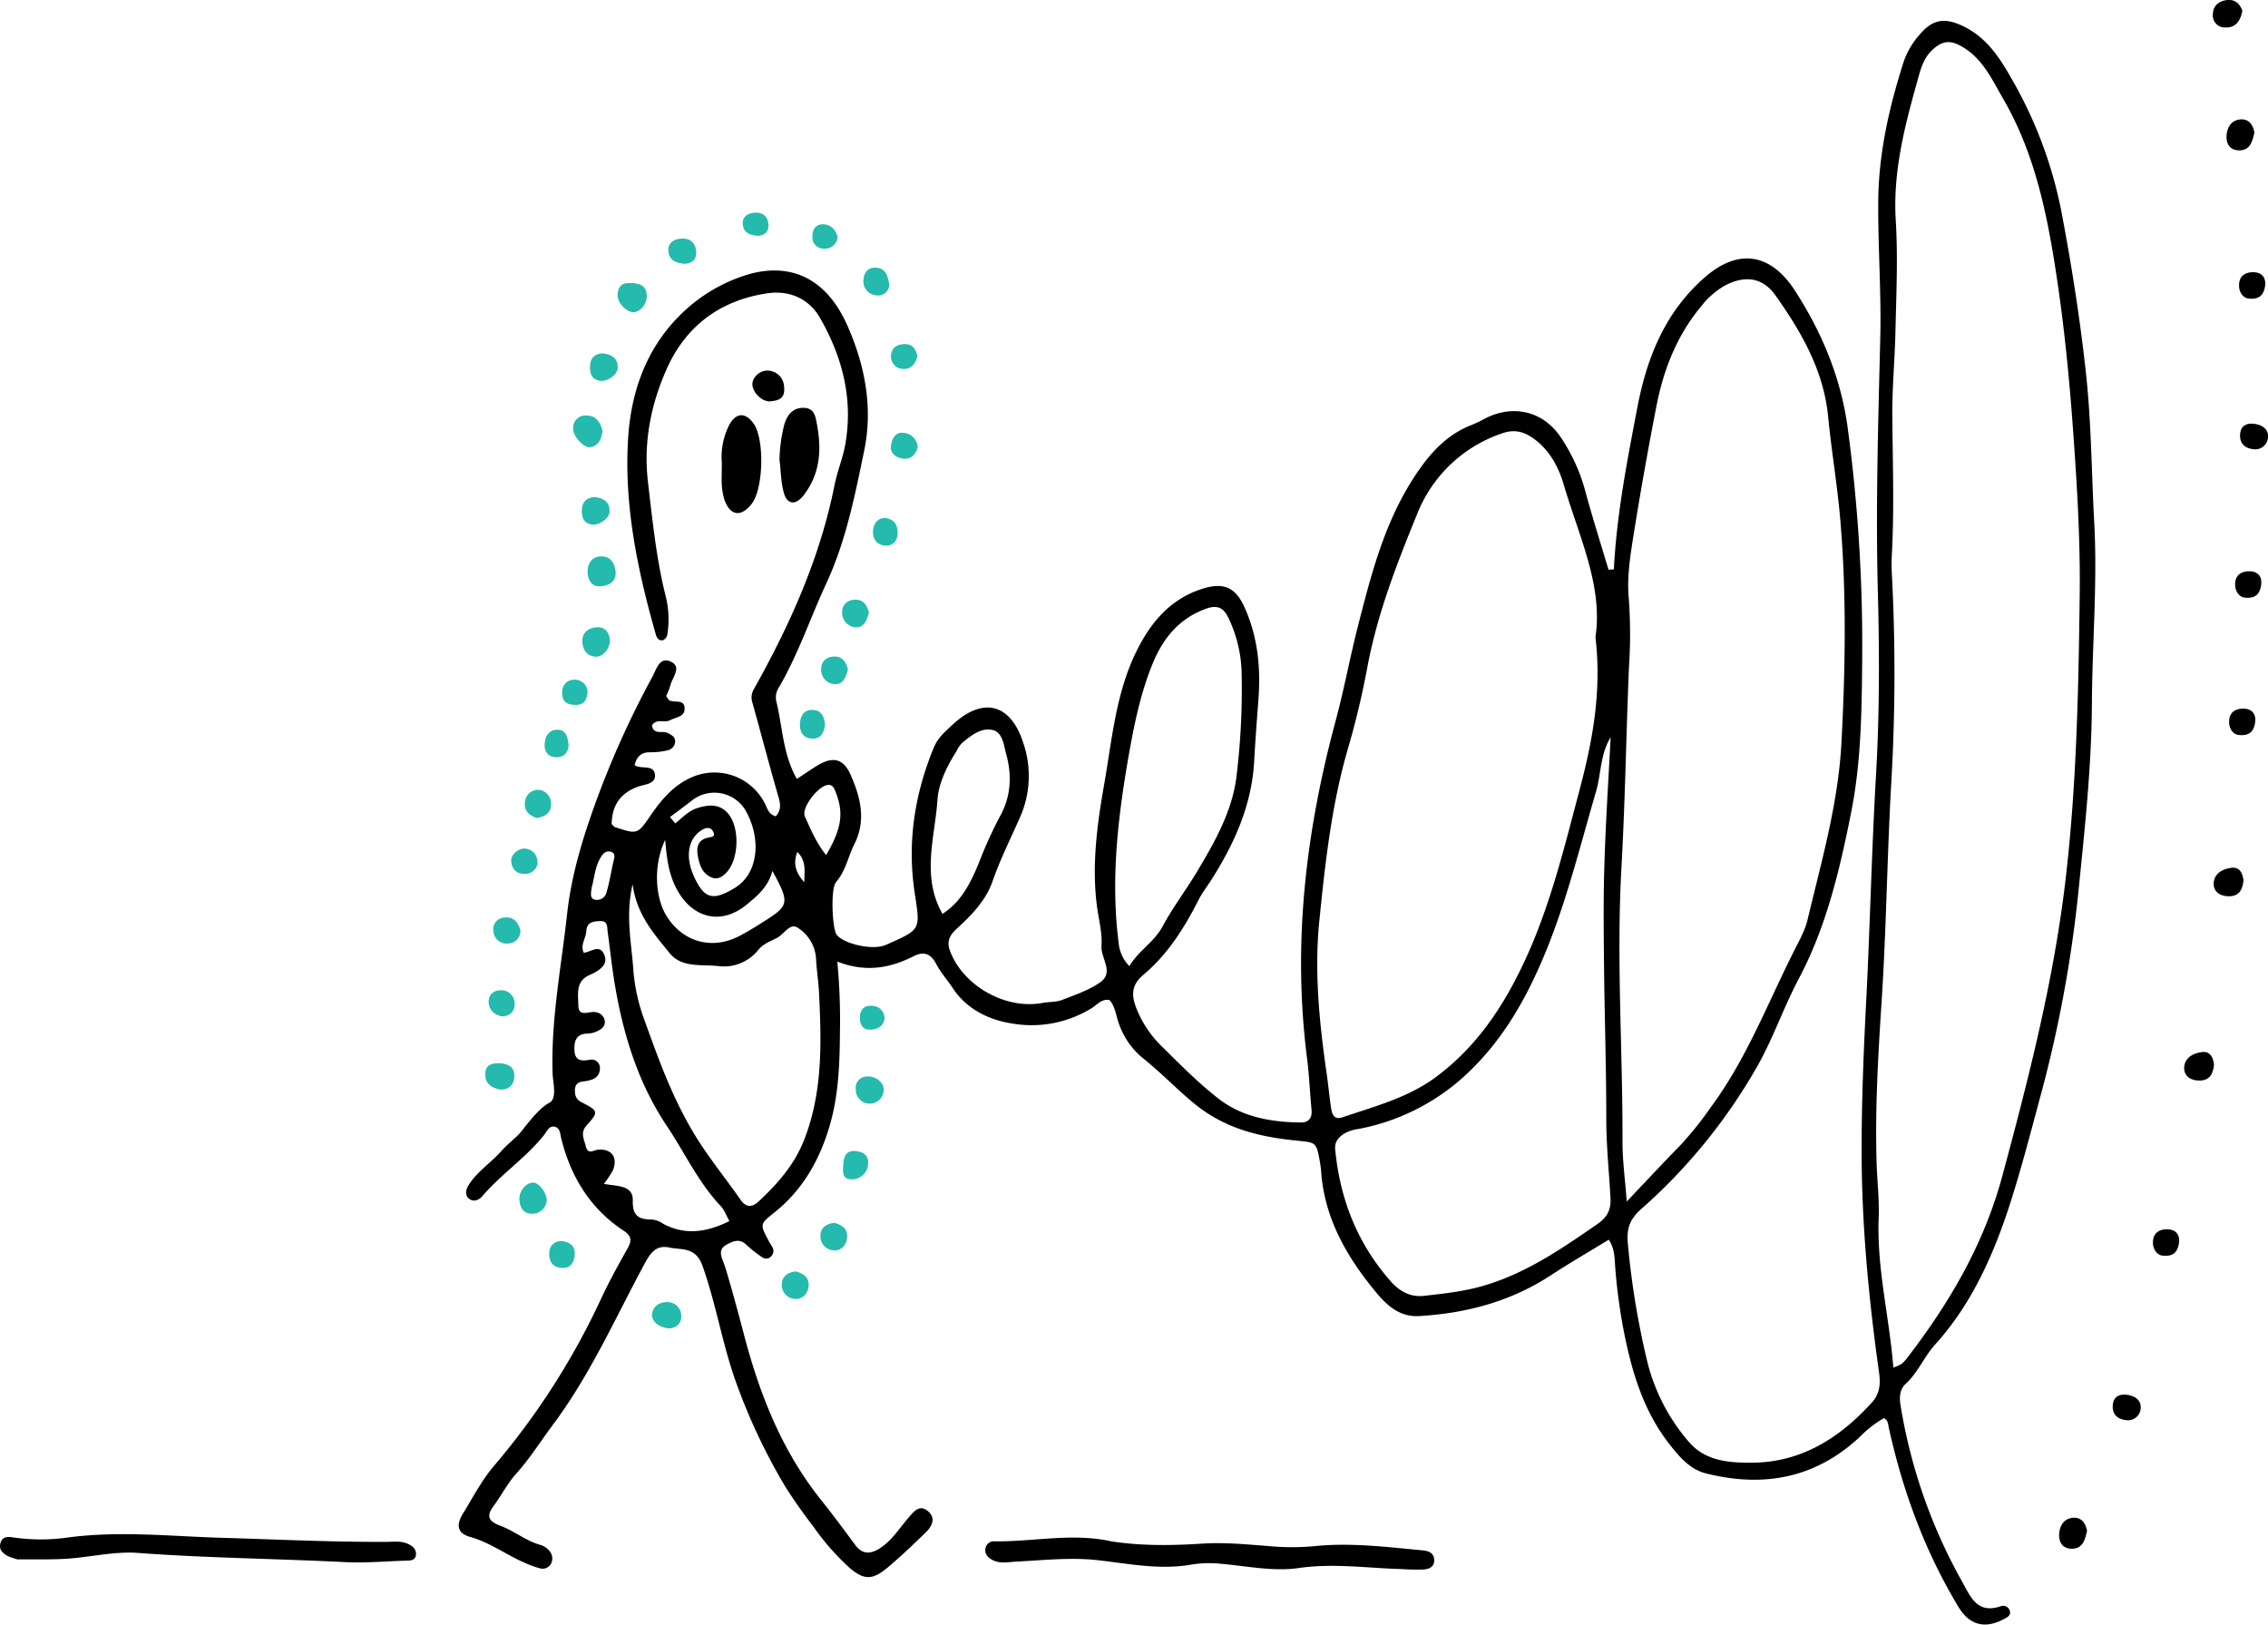 <svg xmlns="http://www.w3.org/2000/svg" viewBox="0 0 650.66 466.07">
    <defs><style>.a{fill:#24baad;}</style></defs>
    <path d="M463,163.33c.78-15.64,3.79-31,6.7-46.27,2.71-14.24,7.82-27.26,19.12-37.28,10.69-9.47,19.85-6.2,26.2,3.7,7.72,12,13.13,24.91,15.08,39.4a466.48,466.48,0,0,1,4.14,66c-.11,14.65-.29,29.58-3.11,43.86-3.24,16.38-7.08,32.93-15.08,48-4.23,8-7.15,16.52-11.53,24.46a160.11,160.11,0,0,1-33.71,41.64c-3.38,3-4.17,5.8-3.82,9.71a236.15,236.15,0,0,0,5.66,34.3,55.52,55.52,0,0,0,11.63,22.48c4.74,5.79,11.62,6.26,18.1,6.25,14.21,0,25.32-7,34.63-17.26,2.28-2.52,2.53-5.32,2.07-8.58-3-21.42-5.06-42.91-5-64.57,0-14.25.61-28.48,1.34-42.71,1.09-21.34,1.54-42.72,2.78-64.05,1-17.33,1-34.65.55-52-.67-24.43.07-48.85.67-73.26.32-13.08-.65-26.1-.58-39.15.08-13.93,3.13-27.29,7.35-40.45a23.08,23.08,0,0,1,4.76-7.88c3.74-4.36,7.35-4.57,12.42-2.08,6.39,3.14,10.07,8.59,13.33,14.3a123.66,123.66,0,0,1,14.58,38.24c3,15.65,5.46,31.34,7.18,47.12,1.53,14.13,1.57,28.43,2.35,42.65.94,17.34-.58,34.64-.67,51.95-.1,17.84-2,35.45-3.79,53.15a368,368,0,0,1-10.76,58.66c-3.17,11.67-6.14,23.43-10,34.86-4.61,13.49-10.68,26.39-20.4,37.13-3.19,3.53-4.93,8.06-8.5,11.33-1.48,1.36-1.88,3.48-1.48,5.9a153.22,153.22,0,0,0,17.65,50.73c2.44,4.34,4.3,9.45,11.09,7.15a2,2,0,0,1,2.71,1.6c.15,1-.75,1.56-1.63,2-5.43,3-10,1.9-13.17-3.41-9.66-16-16-33.28-20-51.46-.2-.88-.07-1.9-1.37-2.72a32.91,32.91,0,0,0-6.95,5.42c-12.72,11.89-27.71,14.61-44.18,10.44-4.55-1.16-7.55-4.71-10.38-8.32-6.94-8.83-10.31-19.1-12.61-29.9a160.09,160.09,0,0,1-2.95-20.43c-.23-2.79-.08-5.72-1.89-8.37-5.63,3.44-11.32,6.75-16.83,10.34-11.45,7.45-24.14,10.77-37.6,11.57-5.64.33-9.43-3.26-12.56-7.09-8.21-10-14.6-21-15.52-34.42a27.08,27.08,0,0,0-.38-2.83c-1-5.64-1.14-5.43-6.71-6-10.65-1.06-20.63-3.44-29.4-10.69-5.11-4.22-9.65-9-14.86-13.13a22,22,0,0,1-6.73-9.91c-.8-2.18-.95-4.66-2.63-6.58-2.19-.44-3.45,1.26-5,2.24a32.69,32.69,0,0,1-22.58,4.54c-6.51-.93-13.21-3.89-17.33-10.12-1.57-2.38-3.52-4.54-4.83-7.05-1.55-3-3.65-3.61-6.41-2.21-6.8,3.44-13.81,4.75-21.95,1.56a175.64,175.64,0,0,1,.76,20c-.07,9.27-.36,18.48-3.06,27.47-2.94,9.78-7.8,18.24-15.95,24.67-4,3.16-3.91,3.29-1.46,7.93.33.63.75,1.22,1.07,1.85a2.08,2.08,0,0,1-.32,2.6,1.9,1.9,0,0,1-2.57.31,36.26,36.26,0,0,1-4.46-3.51c-2-2-3.86-1.16-5.82-.09-2.33,1.29-1.58,3.18-.87,4.95,1.06,2.63,4.88,16.87,5.67,19.91,4.48,17.36,10.85,33.87,22.17,48.1,3.4,4.27,6.66,8.64,9.87,13,2.17,3,4.55,2.86,7.34,1,3.46-2.28,5.54-5.81,8.19-8.82,1.45-1.66,3-3.65,5.29-1.85,2.49,1.95,1.46,4.33-.39,6.14-3.57,3.48-7.18,6.93-11,10.14-4.38,3.69-6.86,3.69-11.19-.11a71.16,71.16,0,0,1-10.25-11.79,138.87,138.87,0,0,1-8.17-11.67,171,171,0,0,1-14.35-30.82c-3.62-10.55-5.42-21.58-9.16-32.12-2-5.54-5.89-4.51-9.5-5.26s-5.23,1.19-7,4.4c-8.44,15.62-15.65,32-26.34,46.31-3.53,4.73-6.65,9.74-10.63,14.17-2.52,2.8-4.26,6.28-6.52,9.32s-1.15,4.43,2,5.61c4,1.49,7.35,4.35,11.53,5.51a5.11,5.11,0,0,1,2.36,1.51,3.3,3.3,0,0,1,.55,4,2.72,2.72,0,0,1-3.11,1.18,25.88,25.88,0,0,1-4-1.43c-5.45-2.27-10.18-5.94-16-7.57-3.6-1-4.16-3.3-2.08-6.68,2.85-4.64,5.35-9.51,8.92-13.71a210.54,210.54,0,0,0,30.6-47.69c2.3-4.95,4.93-9.75,7.62-14.51,1.26-2.23,1.44-3.61-1-5.23-9.56-6.29-15.16-15.39-17.91-26.36-.35-1.37-.28-3.12-1.9-3.49s-2.24,1.36-3.11,2.45c-5.2,6.5-12.24,11.14-17.64,17.45-1,1.18-2.47,1.74-3.77.8s-1-2.66-.22-3.87c2.39-3.9,6.33-6.37,9.32-9.74,1.57-1.76,3.45-3.26,5.14-4.92,1-1,5.37-7.34,8.68-9,2.35-1.16,1.13-5.59,1-8.23-.53-15.51,2.48-30.71,4.16-46,1.15-10.45,4.09-20.46,7.61-30.35a264.36,264.36,0,0,1,16.81-37.57c1.18-2.19,2.05-5.85,5.21-4.48,3.46,1.51.57,4.51,0,6.83a18.83,18.83,0,0,1-1.22,3.08c.45.61.63,1.12,1,1.28,1.52.72,4.36-.48,4.3,2.43-.05,2.34-2.56,2.35-4.17,3.23s-3.91-.62-5.2,1.49c.47,2.85,3.06,1.41,4.54,2.19,1.08.57,2.17,1.08,2.1,2.51a2.66,2.66,0,0,1-2.22,2.46,20.43,20.43,0,0,1-4.93.55c-2.62-.05-3.89,1.33-4.47,3.67,1.8,1.36,5.54-.38,5.85,2.82.25,2.65-3.14,2.74-4.81,3.35-5.25,1.91-7.51,5.45-7.63,10.76.34.3.64.75,1,.88,6.49,2.14,6.43,2.09,10.4-3.68,3-4.33,6.38-8.29,11.34-10.52a16.21,16.21,0,0,1,21.16,7.29c.74,1.36,1,3.19,3.18,3.8,2.13-2.29,1-4.67.32-7.16-2.41-8.45-4.64-16.94-7-25.39a4.78,4.78,0,0,1,.44-4c10.34-18.43,18.94-37.58,23.11-58.45.79-4,2.37-7.66,3.08-11.68,2.32-13.08-.85-25.07-7.22-36.25-3.16-5.53-8.75-8.06-15.22-7.08-13.44,2-23.32,9.36-28.81,21.72-4.56,10.28-6.71,21.1-5.33,32.64,1.28,10.83,2.36,21.65,5,32.28a27.36,27.36,0,0,1,.51,11.33,2.17,2.17,0,0,1-1.25,1.53c-1,.19-1.69-.48-2-1.52-5.3-18.58-9.26-37.49-7.95-56.82.94-13.94,5.81-26.89,16.74-36.68a46.63,46.63,0,0,1,16.49-9.54c10.28-3.42,22.57-1.94,29.76,14.57,5,11.38,7.22,23.42,4.73,35.48-2.67,12.93-5.26,26.06-10.87,38.16-4.59,9.89-8.05,20.3-13.55,29.77a5.27,5.27,0,0,0-.84,4.06c1.85,7.29,1.82,15.09,5.91,22.3,2-1.27,3.81-2.55,5.72-3.73,4.57-2.83,7.64-2.2,9.75,2.64,2.8,6.4,4.5,13,1,19.87-1.79,3.57-2.44,7.62-5.21,10.81-1.65,1.92-1.11,13.56.22,15.18,2.06,2.52,9.66,4.27,13.39,3.09.45-.15.88-.34,1.32-.53,9.53-4.22,9.21-4.17,7.63-14.59-2.19-14.39-.07-28.34,5.51-41.8,1.15-2.78,3.31-4.6,5.38-6.52,8.75-8.11,16.66-6,20.25,5.25a29.15,29.15,0,0,1-1,21.49c-2.68,6.07-5.65,12-7.85,18.31-1.89,5.41-6,9.65-10.23,13.49-2,1.84-2.93,3.61-2,6.2,3.67,10.13,15.94,17.09,26.59,15.11,1.86-.35,3.89-.2,5.61-.86,3.75-1.45,7.69-2.79,10.94-5.05,4.13-2.88.11-6.95.38-10.51s-.79-7.51-1.29-11.26c-1.53-11.68,0-23.25,2-34.67,2.31-13,3.35-26.45,9.35-38.58,4-8.07,9.43-14.69,18.4-17.72,6.32-2.13,9.9-.8,12.57,5.14,3.8,8.44,4.69,17.31,4,26.44-.45,5.89-.9,11.79-1.22,17.69-.68,12.47-5.56,23.41-12.1,33.77-1.26,2-2.76,3.89-3.83,6-4.11,8.09-8.9,15.7-15.9,21.58-3.37,2.83-3.45,5.77-2,9.48a31.22,31.22,0,0,0,7.46,11.14c5.23,5.15,10.42,10.44,16.21,14.92,6.78,5.24,15.05,6.68,23.51,6.78,2.35,0,3.33-1.31,3.1-3.69-.48-5-.67-10-1.3-14.89-4.18-32.79-.34-64.86,8.2-96.57,2.41-8.93,4.08-18.06,6.36-27,3.69-14.46,7.4-29,15.43-41.8,4.26-6.79,9.37-13.16,17.38-16.19a41.09,41.09,0,0,0,3.84-1.86c8.09-4.1,16.69-2,21.7,5.61a51.27,51.27,0,0,1,6.8,14.81c2.08,7.73,4.51,15.35,6.79,23Zm80.2,228.95a12.88,12.88,0,0,0,2.28-1,8.93,8.93,0,0,0,1.48-1.53c12.26-15.88,22.18-32.75,27.51-52.51,7.54-28,14.7-55.9,18.1-84.81,3.19-27.19,3.73-54.43,4.07-81.71.2-15.91-.78-31.79-1.93-47.68-1.2-16.6-2.89-33.09-5.6-49.51-2.6-15.79-6.31-31.21-14.42-45.18-3.28-5.66-6-11.88-12.31-15.25-3-1.6-5.13-1.31-7.65.88-3.14,2.72-3.85,6.38-4.87,10-3.58,12.79-6.8,25.53-6,39.1.66,10.63.16,21.33-.08,32-.18,8.29-1,16.6-.89,24.84.1,12.07.49,24.13,0,36.21-.11,2.58-.31,5.19-.18,7.77a541.7,541.7,0,0,1-.08,59.77c-1.24,21.29-1.44,42.64-2.84,63.91-1,15.38-1.89,30.73-1.41,46.14.16,5.21.8,10.43.59,15.62C538.39,363.73,542,377.58,543.18,392.28Zm-76.49-47.64c5.84-6.14,10.5-11.17,15.3-16.05a100.35,100.35,0,0,0,8.87-11.08c10.26-13.86,16.3-29.91,24-45.11,1.38-2.75,2.95-5.53,3.66-8.48,4-16.79,8.81-33.32,9.75-50.88,1.13-21.39,1.48-42.64-.34-64-.85-9.94-2.53-19.76-3.5-29.68-1.28-13.08-7.71-24.26-15.22-34.81C505,78.77,499.4,79.44,494.7,82a22.93,22.93,0,0,0-6.4,5.56c-7.08,8.38-11,18.22-13.06,28.8q-3.67,18.77-6.68,37.66c-.92,5.82-1.84,11.85-1.28,17.65a141,141,0,0,1,.05,19.71c-.81,19.18-1.09,38.37-2.16,57.55-1.47,26.21.38,52.49.31,78.74C465.47,332.82,466.19,338,466.69,344.64Zm-9-161.84c2.23-14.74-4.76-29-9.06-43.67-1.5-5.16-4.11-10.12-8.86-13.45-2.71-1.89-5.39-2.57-8.67-1.43a39.85,39.85,0,0,0-24.56,23.2c-5.76,14.14-11.36,28.43-14.22,43.61a240.3,240.3,0,0,1-5.55,23.4c-4.77,16.24-6.6,33-8.29,49.67-1.47,14.56,0,29.32,2.11,43.88.47,3.28.77,6.59,1.27,9.86.26,1.71.85,3.44,3.19,2.65,9.39-3.2,19-5.62,27.23-11.83,11.58-8.72,19.13-20.2,25.12-33.05,7.25-15.57,11.27-32.21,15.64-48.68C456.77,213,459.59,198.74,457.72,182.8Zm4.35,28.73c-3,4.85-2.68,10.43-4.2,15.59-5.05,17.26-9.21,34.77-16.73,51.27C436.49,288.62,430.81,298,422.9,306a62.31,62.31,0,0,1-33.19,17.85,11.11,11.11,0,0,0-4,1.28c-1.53,1-2.89,2.26-2.66,4.61,1.39,14.31,6.37,27,16,37.89,2.58,2.91,5.72,4.5,9.39,4.09,5.87-.65,11.77-1.28,17.49-3,12-3.56,22.15-10.55,32.3-17.57,2.91-2,4-4.16,3.79-7.62-.41-7.57-1.22-15.11-1.2-22.72,0-14.46-.48-28.92-.64-43.38-.1-9.69-.22-19.39.09-29.08C460.63,236.08,461.44,223.81,462.07,211.53ZM181.49,253.65c-2.15,9.21-.25,17.1.24,25a53.32,53.32,0,0,0,3.35,14.49c4,11.18,8,22.14,14.27,32.44,4,6.55,8.76,12.32,13.06,18.52,1.58,2.29,3.3,2.35,5.27.5,5.42-5.05,10.19-10.46,13-17.58,5.37-13.7,5-27.92,4.29-42.16-.15-3.29-.7-6.6-.86-9.92a11.32,11.32,0,0,0-5.3-8.85c-2.23-1.45-3.92,2-6,3-1.87.93-3.92,1.7-5.32,3.46A12.59,12.59,0,0,1,206,277.11c-4.72-.5-10.43.56-13.87-3.68C187.62,267.86,182.64,262.37,181.49,253.65ZM324,277.14c2.69-4.51,7.08-6.86,9.53-11.4,2.9-5.4,6.66-10.34,9.82-15.61,5.25-8.76,10.36-17.74,11.46-28.06a206,206,0,0,0,1.38-29.81,38.72,38.72,0,0,0-3.79-15.07c-1.31-2.78-3.11-3.74-6.28-2.62-7.74,2.73-12.43,8.48-15.38,15.64-3.55,8.61-5.37,17.64-7,26.9-3.1,17.85-5.13,35.53-2.79,53.57A10.87,10.87,0,0,0,324,277.14ZM173.24,339.6c4,.72,8.42.32,8.3,4.83s1.9,5.38,5.48,5.38a6.78,6.78,0,0,1,3.23,1.23c6.36,3.39,12.5,2.44,19-.77-1-1.82-1.48-3.24-2.41-4.23-6.45-6.78-10.33-15.27-15.45-22.93-8.38-12.51-12.62-26.39-15.05-41-.82-4.92-1.33-9.88-2-14.82-.19-1.32.08-3.1-2-3.07-1.94,0-4,.23-4.13,2.83-.09,2.09-1.81,4-.74,6.25,2.09-.2,4.73-2.77,6,.87.84,2.46-1.12,3.83-3.06,4.91-.41.23-.85.42-1.28.61-4.06,1.76-3.26,5.51-3.21,8.65,0,3.68,3.18,1.59,4.94,2a3,3,0,0,1,2.56,2.1c.45,1.7-.62,2.69-2,3.32a6.76,6.76,0,0,1-2.72.72c-3.22,0-4,1.89-3.91,4.66.1,3.07,1.81,3.31,4.32,2.87a2.4,2.4,0,0,1,3,2.31,3.28,3.28,0,0,1-2.21,3.33,11,11,0,0,1-2.77.58c-1.81.26-2.33,1.42-2.16,3a3.11,3.11,0,0,0,1.67,2.85c5.08,2.6,5.2,2.78,1.66,6.73-1.91,2.14-.74,3.9-.27,5.9.65,2.74,2.21,1.14,3.71,1.06,3.88-.2,5.56,2.36,4.09,5.94A30,30,0,0,1,173.24,339.6Zm97.14-77.46c5.29-3.33,8-8.74,10.37-14.42a123,123,0,0,1,6.13-13.55c3.17-5.66,3.47-11.73,1.78-17.88-.73-2.66-1-6.35-4.09-6.93-3.29-.62-6.18,1.75-8.7,3.89a10.29,10.29,0,0,0-1.54,2.37c-2.71,4.22-5.07,9.18-5.37,13.69C268.24,240.15,264.24,251.32,270.38,262.14Zm-48.79-12.31c-1.27,4.72-4.42,7.22-7.43,9.69-7.49,6.14-15.81,3.73-20.18-4.78-2.19-4.28-2.71-8.64-3.15-13.81-3.45,7.15-3,16.77.67,22.27,4.85,7.27,13.09,9.33,20.9,5.15,2.3-1.23,4.52-2.59,6.71-4C226.45,259.72,226.6,259,221.59,249.83Zm-29.38-15.45,1.52,1.8c2-1.57,3.75-3.57,6.26-4.36,3-.94,6.1-1.37,8.6,1.22,3.69,3.83,3.52,13.28-.12,17.18-1.26,1.35-2.65,2.2-4.37,1.46-2.7-1.15-3.49-3.73-3.93-6.33-.37-2.24,0-4.31,2.68-5,1.06-.26,2.72-.2,1.63-2-.75-1.22-2.07-.93-3.15-.25-3.9,2.45-4.79,7.49-2.34,13.07,3,6.74,5.52,7.35,11.81,3.53,6.67-4,7.64-13.69,3.41-21.64a10.38,10.38,0,0,0-15.73-3.41C196.4,231.26,194.3,232.82,192.21,234.38ZM237,245.29c4.52-7.67,5.11-12.18,2.69-18.22-.37-.93-.74-1.8-1.77-1.92-2.74-.31-8.17,6.47-7,9.08C232.63,238,234.23,241.85,237,245.29Zm-67.26,9.39c-.21,1.5-.53,3,.81,3.36a2.79,2.79,0,0,0,3.39-1.85c.94-3.12,1.41-6.38,2.17-9.55.24-1,.34-1.84-.74-2.28a2.12,2.12,0,0,0-2.5.81C170.65,248.07,170.61,251.71,169.71,254.68Zm61-1.59c0-3,.72-6.09-2-8.69C227.28,248.13,228.67,250.76,230.76,253.09Z"/>
    <path d="M318.84,442.14c8.71,1.34,17.43,1.21,26.23.64,6.36-.4,12.82.25,19.21.74a70.74,70.74,0,0,0,12.77,0c10.45-1.08,20.84.24,31.23,1.22,1.81.17,3.27.91,3.18,3-.08,1.82-1.61,2.36-3,2.47a61.85,61.85,0,0,1-6.38-.12c-9.89-.27-19.66-1.75-29.72-.27-7.11,1-14.64-.58-22-1.24a32.17,32.17,0,0,0-8.5.21c-9.06,1.62-17.91-.22-26.83-1.24-7.82-.88-15.63,0-23.44.4-2.35.11-4.76.71-7-.54-1.33-.74-2.23-1.8-1.83-3.46a2.45,2.45,0,0,1,2.71-1.81C296.62,442.24,307.72,439.66,318.84,442.14Z"/>
    <path d="M5.08,447.32a16.35,16.35,0,0,1-2.77-.92c-1.52-.82-2.8-1.94-2.12-3.94.59-1.76,2.16-1.68,3.54-1.46a54.23,54.23,0,0,0,15.58.05c14.89-2,29.71-.35,44.6.08,15.59.45,31.19,1.23,46.81,1.16,2.35,0,4.76-.43,6.93.9a2.82,2.82,0,0,1,1.68,2.84c-.22,1.56-1.43,1.61-2.65,1.64-5.86.16-11.73.72-17.57.43-19.83-1-39.69-1.17-59.51-2.64-6.73-.51-13.61,1.22-20.43,1.66C14.46,447.42,9.73,447.27,5.08,447.32Z"/>
    <path d="M207.08,132.74A20.47,20.47,0,0,1,209.15,122c1.95-3.65,4.64-3.83,7-.57,3.23,4.39,2.92,18.76-.51,23.11-3,3.84-6.07,3.48-7.77-1.05a18.51,18.51,0,0,1-.82-4.84C207,137.2,207.08,135.78,207.08,132.74Z"/>
    <path d="M223.63,131.86a43.41,43.41,0,0,1,1.42-10.24c.87-2.77,2.53-4.69,5.53-4.63,3.16.06,3.4,2.62,3.84,5,1.34,7.3.79,14.19-4,20.24-2.23,2.81-4.69,2.49-5.58-1C224,138.11,224,134.74,223.63,131.86Z"/>
    <path d="M224.94,110.89c.43,3.64-1.83,4-3.92,4.23-2.29.22-5-2.4-5.16-4.69-.16-1.94,1.84-4,4-4.12A4.79,4.79,0,0,1,224.94,110.89Z"/><path class="a" d="M172.87,123.66c-.36,2.2-1,4.2-3.53,4.62-1.7.28-4.79-2.85-4.88-5.08a3.51,3.51,0,0,1,3.86-4C171.09,119.25,172.27,121.26,172.87,123.66Z"/><path class="a" d="M153.11,339.24c1.66.1,4,3.35,3.71,5.33a4.15,4.15,0,0,1-4.57,3.57c-2.2-.1-3.14-1.95-3.24-4C148.88,341.56,151,339.12,153.11,339.24Z"/><path class="a" d="M192.24,381.06c-3.32-.17-5.5-2.19-5.16-4.27.44-2.64,2.81-3.39,4.66-3.29a4,4,0,0,1,3.7,4.35C195.35,380.08,193.59,380.82,192.24,381.06Z"/><path class="a" d="M143.47,312.57c-2.48-.53-4.4-1.72-4.25-4.67.13-2.5,1.91-3,4-2.91,2.37.1,4.36.94,4.34,3.61C147.55,311,146.2,312.57,143.47,312.57Z"/><path class="a" d="M175,183.63c0,2.5-2.18,5-4.35,4.73-2.46-.29-3.55-2.14-3.59-4.42,0-2.53,1.67-3.78,4-4C173.6,179.74,174.75,181.34,175,183.63Z"/><path class="a" d="M181.74,81.21c1.83.26,3.77.64,3.81,3.72,0,2.65-2.35,4.92-4.19,4.6-2.1-.38-4.57-3-4.14-5.56C177.75,80.85,179.8,81.2,181.74,81.21Z"/><path class="a" d="M255.17,81.82a3.29,3.29,0,0,1-3.94,2.87,4,4,0,0,1-3.51-4.47c.13-1.87,1.17-3.58,3.57-3.43C254.39,77,254.69,79.42,255.17,81.82Z"/><path class="a" d="M170.65,142.59c2.79.32,4.28,1.6,4.23,4.11,0,2-3,4.11-5.15,3.76-2.32-.39-2.89-2.13-2.81-4.14C167,143.76,168.53,142.61,170.65,142.59Z"/><path class="a" d="M173,101.36c2.78.33,4.28,1.61,4.22,4.12,0,2-3,4.1-5.15,3.75-2.32-.38-2.89-2.13-2.81-4.14C169.32,102.53,170.82,101.39,173,101.36Z"/><path class="a" d="M236.68,207.87c-.27,2-.92,3.84-3.19,4-2.5.15-4-1.37-4-3.84,0-2.28.83-4.38,3.48-4.4S236.45,205.53,236.68,207.87Z"/><path class="a" d="M243.27,192.11c-.67,2.12-1.37,4.41-4,4.12a4.1,4.1,0,0,1-3.68-4.34c0-2.29,1.6-3.41,3.52-3.55C241.63,188.16,242.79,189.91,243.27,192.11Z"/><path class="a" d="M249.29,175.8c-.67,2.12-1.37,4.41-4,4.12a4.12,4.12,0,0,1-3.68-4.34c0-2.29,1.61-3.41,3.53-3.55C247.65,171.85,248.8,173.6,249.29,175.8Z"/><path class="a" d="M248.77,308.79c2.54-.12,4.91,1.78,4.74,3.93a4,4,0,0,1-8-.29A3.22,3.22,0,0,1,248.77,308.79Z"/><path class="a" d="M154,234.66c-2.18-.71-3.71-2.14-3.4-4.49a3.76,3.76,0,0,1,4.34-3.56,3.94,3.94,0,0,1,3.14,4.1C158.1,233.28,156.29,234.24,154,234.66Z"/><path class="a" d="M241.92,334.14c.1-2.41.83-4.28,3.74-3.94,2.11.25,3.65,1.37,3.39,3.7a4.65,4.65,0,0,1-4.76,4.39C241.53,338.34,241.82,336.05,241.92,334.14Z"/><path class="a" d="M228.34,364.7c-2.6.3-4,1.63-4.05,3.62a4,4,0,0,0,3.72,4.27c2.36.19,3.88-1.67,4-4C232,366.08,230.05,365.2,228.34,364.7Z"/><path class="a" d="M239.38,350.76c-2.6.3-4,1.64-4,3.63a4,4,0,0,0,3.72,4.27c2.36.18,3.88-1.67,3.95-4C243.07,352.15,241.1,351.27,239.38,350.76Z"/><path class="a" d="M149.29,266.78a3.57,3.57,0,0,1-3.35,3.84,3.8,3.8,0,0,1-4.4-3.59,3.34,3.34,0,0,1,3.26-3.84C147.35,262.93,148.63,264.53,149.29,266.78Z"/><path class="a" d="M263.27,128.33c-.56,2-1.9,3.43-3.94,3.25s-4.21-1.42-3.69-4c.34-1.71,1.17-3.77,3.66-3.41A4.34,4.34,0,0,1,263.27,128.33Z"/><path class="a" d="M176.63,164.17c.07,2.7-1.87,3.81-4.31,4s-3.62-1.63-3.74-3.79c-.14-2.5,1-4.66,3.73-4.77S176.35,161.3,176.63,164.17Z"/><path class="a" d="M254.05,148.58c2.5.39,3.54,2,3.46,4.41-.07,2.26-1.38,3.62-3.5,3.51-2.48-.13-3.79-2-3.54-4.34C250.67,150.29,251.6,148.54,254.05,148.58Z"/><path class="a" d="M163.15,213.76c-.24,2.27-1.41,3.49-3.63,3.46s-3.35-1.56-3.28-3.62c.06-2.27,1.15-4.27,3.66-4.27C162.68,209.33,162.83,211.78,163.15,213.76Z"/><path class="a" d="M168.56,198.34c-.13,2.25-.87,3.82-3.28,3.86-2.06,0-3.8-.53-4-2.95s1.09-4.28,3.53-4.29A3.67,3.67,0,0,1,168.56,198.34Z"/><path class="a" d="M161.16,356c2.47.32,4,1.5,3.7,4.18-.21,2.14-1.29,3.61-3.58,3.52-2.54-.11-3.81-1.67-3.7-4.19A3.36,3.36,0,0,1,161.16,356Z"/><path class="a" d="M263.2,102.09c-.58,2.4-1.91,4-4.37,3.72a3.53,3.53,0,0,1-3.2-3.93c.13-2.21,1.84-3.13,3.9-3.17C261.82,98.67,262.76,100.18,263.2,102.09Z"/><path class="a" d="M143.9,291.54c-2.32-.54-3.82-2.13-3.7-4.45.12-2.17,1.93-3.25,4.06-3a3.75,3.75,0,0,1,3.37,4C147.61,290.18,146.27,291.51,143.9,291.54Z"/><path class="a" d="M154.24,247.66a3.65,3.65,0,0,1-4,3c-2.28-.08-3.42-1.53-3.58-3.61s2.39-4,4.39-3.58S154.21,245.37,154.24,247.66Z"/><path class="a" d="M253.74,292.39c-.53,2.49-2.74,3.07-4.72,2.94-1.74-.12-2.44-2-2.33-3.72.15-2.25,1.47-3.35,3.7-3.06A3.52,3.52,0,0,1,253.74,292.39Z"/><path class="a" d="M240.29,67.82a3.55,3.55,0,0,1-3.76,3.49,3.21,3.21,0,0,1-3.45-3.54c0-1.8.83-3.33,2.74-3.42C238.2,64.22,239.6,65.72,240.29,67.82Z"/><path class="a" d="M196.53,75.69c-2.16-.2-4.37-.68-4.76-3.36-.33-2.26,1.06-3.58,3.23-3.85,2.47-.3,4.3.66,4.69,3.31C200,74.05,199,75.41,196.53,75.69Z"/><path class="a" d="M217.49,67.67c-2-.18-4-.62-4.38-3.09-.3-2.07,1-3.28,3-3.53,2.27-.28,4,.6,4.31,3C220.7,66.17,219.74,67.42,217.49,67.67Z"/><path d="M635.17,305.42c-.25,2.33-1,4.36-3.81,4.53-2.48.15-4.72-1-4.75-3.5,0-2.9,2.42-4.35,5.08-4.67C634.06,301.5,634.93,303.26,635.17,305.42Z"/><path d="M643.63,252.57c-.25,2.32-1,4.35-3.82,4.52-2.47.15-4.71-1-4.74-3.5,0-2.9,2.42-4.34,5.07-4.66C642.52,248.64,643.39,250.4,643.63,252.57Z"/><path d="M643.31,3.1c-.57,3-2,4.88-4.82,4.78a3.46,3.46,0,0,1-3.63-4C635,1.44,636.74.25,639,0,641.33-.21,642.65,1.23,643.31,3.1Z"/><path d="M598.74,439.12c-.55,2.43-1.1,5.1-4.33,5.14-2.58,0-3.82-1.76-3.67-4.23.15-2.27,1.22-4.26,3.66-4.62S598.31,436.6,598.74,439.12Z"/><path d="M646.76,38c-.56,2.43-1.1,5.1-4.33,5.14-2.58,0-3.82-1.76-3.67-4.22.15-2.28,1.22-4.27,3.66-4.63S646.33,35.45,646.76,38Z"/><path d="M610.12,407.39c-2.92-.29-4.1-1.88-4-4.15.1-2.52,1.8-3.48,4.21-3.12s4,1.68,3.8,3.94A3.65,3.65,0,0,1,610.12,407.39Z"/><path d="M646.65,128.88c-2.92-.29-4.1-1.89-4-4.15.1-2.53,1.8-3.49,4.21-3.13s4,1.68,3.8,3.94A3.67,3.67,0,0,1,646.65,128.88Z"/><path d="M620.06,360.13c-1.3-.32-2.57-1.81-2.4-4.13.19-2.49,2-3.46,4.24-3.38,2.54.1,3.61,1.83,3.2,4.14C624.74,358.85,623.74,360.69,620.06,360.13Z"/><path d="M644.76,85.59c-1.3-.32-2.57-1.81-2.4-4.13.18-2.49,2-3.46,4.24-3.38,2.54.1,3.6,1.83,3.2,4.14C649.43,84.31,648.44,86.15,644.76,85.59Z"/><path d="M643.63,171.38c-1.3-.33-2.56-1.82-2.39-4.14.18-2.49,2-3.46,4.23-3.37,2.55.09,3.61,1.82,3.2,4.13C648.31,170.09,647.31,171.93,643.63,171.38Z"/><path d="M641.91,210.78c-1.31-.32-2.57-1.81-2.4-4.13.18-2.49,2-3.46,4.24-3.38,2.54.1,3.6,1.82,3.2,4.14C646.58,209.49,645.59,211.34,641.91,210.78Z"/></svg>
